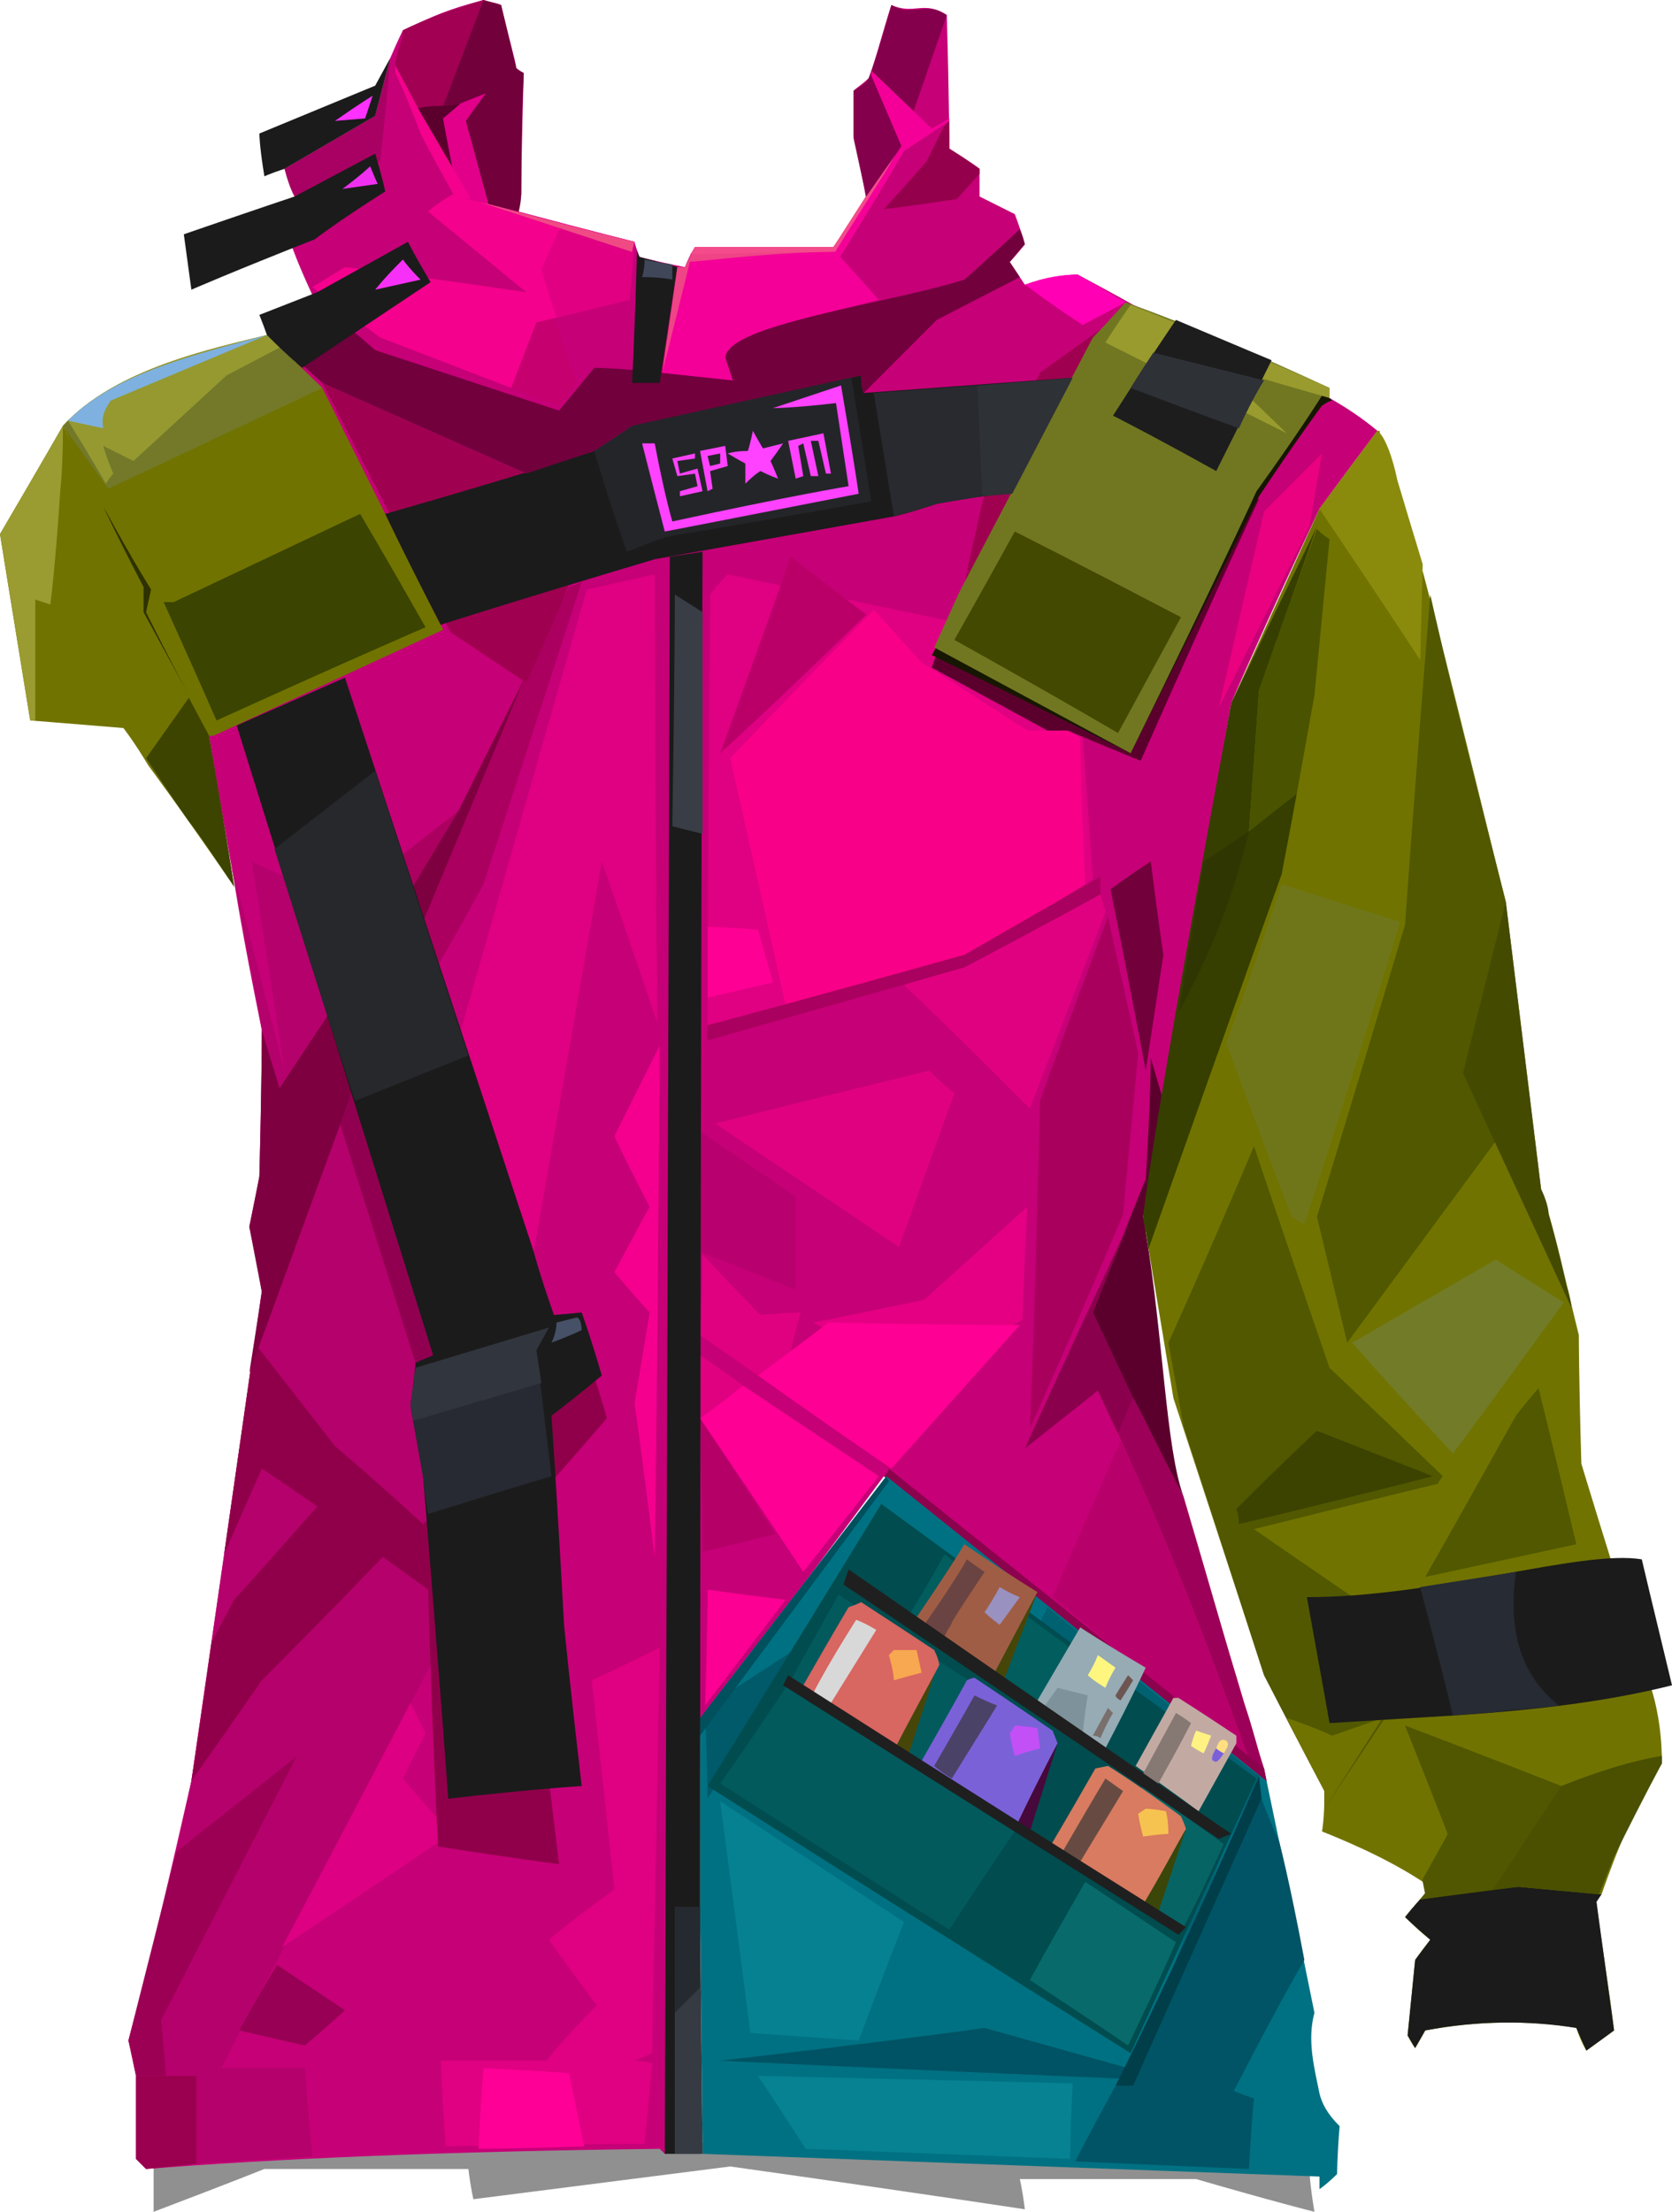 <?xml version="1.0" encoding="UTF-8" standalone="no"?>
<svg
   width="664"
   height="878"
   viewBox="0 0 664 878"
   version="1.1"
   id="svg166"
   sodipodi:docname="cb-layer-1117.svg"
   xmlns:inkscape="http://www.inkscape.org/namespaces/inkscape"
   xmlns:sodipodi="http://sodipodi.sourceforge.net/DTD/sodipodi-0.dtd"
   xmlns="http://www.w3.org/2000/svg"
   xmlns:svg="http://www.w3.org/2000/svg">
  <sodipodi:namedview
     id="namedview168"
     pagecolor="#ffffff"
     bordercolor="#666666"
     borderopacity="1.0"
     inkscape:pageshadow="2"
     inkscape:pageopacity="0.0"
     inkscape:pagecheckerboard="0" />
  <defs
     id="defs2" />
  <g
     id="id-95380">
    <path
       d="m 61,878 c 29,-11 44,-17 44,-17 54,0 81,0 81,0 1,8 2,12 2,12 l 102,-13 c 78,11 117,17 117,17 -1,-8 -2,-12 -2,-12 47,0 70,0 70,0 31,9 47,13 47,13 -2,-12 -2,-17 -2,-17 -169,-7 -253,-11 -253,-11 l -206,8 c 0,14 0,20 0,20 z"
       fill="#000000"
       fill-opacity="0.434"
       id="id-95381" />
    <path
       d="m 58,861 c -3,-3 -4,-4 -4,-4 0,-22 0,-33 0,-33 -2,-10 -3,-14 -3,-14 9,-33 17,-68 25,-103 19,-130 28,-195 28,-195 -3,-17 -5,-25 -5,-25 3,-14 4,-20 4,-20 1,-39 1,-58 1,-58 -8,-39 -11,-59 -11,-59 -7,-39 -10,-58 -10,-58 27,-117 41,-175 41,-175 -6,-13 -8,-19 -8,-19 0,-13 1,-20 1,-20 -3,-7 -4,-11 -4,-11 l 36,-21 c 4,-15 6,-23 6,-23 3,-7 5,-11 5,-11 13,-6 17,-8 32,-12 3,1 5,1 7,2 3,13 6,23 6,25 1,1 3,2 3,2 -1,32 -1,48 -1,48 -1,5 -1,7 -1,7 30,8 46,12 46,12 1,4 2,6 2,6 12,3 18,4 18,4 2,-5 4,-8 4,-8 36,0 55,0 55,0 9,-13 13,-19 13,-19 -3,-17 -5,-25 -5,-25 0,-12 0,-18 0,-18 1,-1 4,-3 6,-5 3,-8 6,-20 9,-29 9,4 13,-2 22,4 1,35 1,53 1,53 8,5 12,8 12,8 0,7 0,11 0,11 10,5 14,7 14,7 3,8 4,12 4,12 -4,5 -6,7 -6,7 4,6 6,9 6,9 7,-2 14,-4 21,-4 15,8 22,12 22,12 52,25 78,37 78,37 7,4 13,8 19,13 -15,20 -23,31 -23,31 -24,51 -35,77 -35,77 -13,75 -20,112 -20,112 -10,61 -15,92 -15,92 4,23 3,50 5,70 3,23 32,109 44,154 C 402,627 351,586 351,586 c -48,65 -73,97 -73,97 -9,114 -14,172 -14,172 l -2,-2 c -86,1 -154,4 -204,8 z"
       fill="#c60077"
       id="id-95382" />
    <path
       d="m 54,824 c 16,0 24,0 24,0 v 35 l -20,2 -4,-4 c 0,-22 0,-33 0,-33 z"
       fill="#9a004f"
       id="id-95383" />
    <path
       d="m 66,824 c -1,-15 -2,-22 -2,-22 36,-70 54,-105 54,-105 l -48,38 -19,75 3,14 c 8,0 12,0 12,0 z"
       fill="#9c0055"
       id="id-95384" />
    <path
       d="m 124,856 c -2,-23 -3,-35 -3,-35 -22,0 -33,0 -33,0 5,-10 8,-16 8,-16 53,-101 79,-152 79,-152 -2,-77 -3,-116 -3,-116 -40,-126 -59,-189 -59,-189 -9,-4 -13,-6 -13,-6 9,56 13,83 13,83 l -21,-81 12,65 v 58 l -4,20 4,26 -28,194 -6,28 48,-38 -54,105 2,22 h 12 v 35 c 30,-2 46,-3 46,-3 z"
       fill="#b5016c"
       id="id-95385" />
    <path
       d="m 112,773 c 45,-30 67,-45 67,-45 -13,-15 -19,-22 -19,-22 6,-12 9,-18 9,-18 l -6,-12 c -34,65 -51,97 -51,97 z"
       fill="#dd0083"
       id="id-95386" />
    <path
       d="m 110,780 c 18,12 27,18 27,18 -11,10 -16,14 -16,14 l -26,-6 c 10,-18 15,-26 15,-26 z"
       fill="#970054"
       id="id-95387" />
    <path
       d="m 177,852 c 53,-1 79,-1 79,-1 2,-21 3,-32 3,-32 -4,-1 -7,-1 -7,-1 5,-2 7,-3 7,-3 2,-108 3,-161 3,-161 -18,9 -27,13 -27,13 6,55 9,83 9,83 -18,13 -26,20 -26,20 12,17 19,26 19,26 -14,14 -20,22 -20,22 h -42 c 1,23 2,34 2,34 z"
       fill="#e00082"
       id="id-95388" />
    <path
       d="m 190,853 c 1,-21 2,-32 2,-32 23,1 34,2 34,2 l 6,29 c -28,1 -42,1 -42,1 z"
       fill="#fe0095"
       id="id-95389" />
    <path
       d="m 174,733 c 32,5 48,7 48,7 -11,-91 -16,-137 -16,-137 23,-26 35,-40 35,-40 -3,-11 -5,-16 -5,-16 -45,38 -68,58 -68,58 -23,-21 -35,-31 -35,-31 -21,-27 -32,-41 -32,-41 -8,56 -12,84 -12,84 10,-23 15,-34 15,-34 15,10 22,15 22,15 -22,25 -33,37 -33,37 l -9,17 c -5,37 -8,55 -8,55 19,-27 28,-40 28,-40 32,-32 48,-49 48,-49 l 18,13 c 2,68 4,102 4,102 z"
       fill="#90004a"
       id="id-95390" />
    <path
       d="m 260,618 c -5,-40 -8,-61 -8,-61 4,-24 6,-36 6,-36 -10,-11 -14,-16 -14,-16 9,-17 14,-26 14,-26 -10,-19 -14,-28 -14,-28 l 18,-36 c -1,135 -2,203 -2,203 z"
       fill="#f5008e"
       id="id-95391" />
    <path
       d="m 212,497 c 18,-103 27,-155 27,-155 15,43 22,64 22,64 -1,-119 -1,-178 -1,-178 -18,4 -27,6 -27,6 l -50,175 c 19,58 29,88 29,88 z"
       fill="#e00082"
       id="id-95392" />
    <path
       d="m 231,231 c -26,80 -39,120 -39,120 -12,22 -18,32 -18,32 -10,-29 -15,-43 -15,-43 15,-12 23,-18 23,-18 l 44,-89 c 3,-1 5,-2 5,-2 z"
       fill="#ab0060"
       id="id-95393" />
    <path
       d="m 164,352 18,-30 c 0,0 26,-52 26,-52 l -68,163 -41,112 5,-32 -5,-26 4,-20 c 1,-39 1,-58 1,-58 l 7,23 z"
       fill="#7e0040"
       id="id-95394" />
    <path
       d="m 282,236 c -1,114 -1,171 -1,171 68,-18 102,-27 102,-27 34,-21 51,-31 51,-31 -4,-61 -7,-92 -7,-92 L 289,228 c -5,5 -7,8 -7,8 z"
       fill="#e00082"
       id="id-95395" />
    <path
       d="m 286,299 c 19,-52 28,-78 28,-78 l 30,23 c -38,37 -58,55 -58,55 z"
       fill="#ba0068"
       id="id-95396" />
    <path
       d="m 290,301 22,98 c 47,-13 71,-19 71,-19 32,-19 48,-29 48,-29 -2,-39 -2,-58 -2,-58 -3,-2 -5,-3 -5,-3 -11,0 -16,0 -16,0 -28,-18 -42,-27 -42,-27 l -19,-21 c -38,39 -57,59 -57,59 z"
       fill="#f90088"
       id="id-95397" />
    <path
       d="m 281,368 c 0,19 0,28 0,28 17,-4 26,-6 26,-6 l -6,-21 c -13,-1 -20,-1 -20,-1 z"
       fill="#fe0094"
       id="id-95398" />
    <path
       d="m 284,446 c 56,-14 85,-21 85,-21 6,6 10,9 10,9 l -22,61 z"
       fill="#e00181"
       id="id-95399" />
    <path
       d="m 278,449 c 0,32 0,48 0,48 26,10 38,15 38,15 v -37 c -25,-17 -38,-26 -38,-26 z"
       fill="#b8016e"
       id="id-95400" />
    <path
       d="m 279,498 c 15,16 23,24 23,24 11,-1 16,-1 16,-1 -3,10 -4,16 -4,16 -8,6 -13,9 -13,9 l -23,-16 c 1,-21 1,-32 1,-32 z"
       fill="#e00181"
       id="id-95401" />
    <path
       d="m 295,550 c -11,9 -17,13 -17,13 v -25 c 12,8 17,12 17,12 z"
       fill="#e00181"
       id="id-95402" />
    <path
       d="m 278,563 c 28,41 41,61 41,61 l 30,-38 -54,-36 c -11,9 -17,13 -17,13 z"
       fill="#ff0095"
       id="id-95403" />
    <path
       d="m 323,525 c 28,15 42,22 42,22 27,-15 41,-23 41,-23 1,-30 2,-45 2,-45 l -41,37 c -29,6 -44,9 -44,9 z"
       fill="#e50083"
       id="id-95404" />
    <path
       d="m 409,440 c -33,-33 -50,-49 -50,-49 16,-5 24,-7 24,-7 36,-19 54,-29 54,-29 l 2,7 c -20,52 -30,78 -30,78 z"
       fill="#e00181"
       id="id-95405" />
    <path
       d="m 301,546 c 19,-14 28,-21 28,-21 51,1 76,1 76,1 l -51,57 c -35,-24 -53,-37 -53,-37 z"
       fill="#fe0094"
       id="id-95406" />
    <path
       d="m 440,364 c -18,48 -27,73 -27,73 -2,87 -4,130 -4,130 25,-56 37,-85 37,-85 l 6,-64 c -8,-36 -12,-54 -12,-54 z"
       fill="#a9005e"
       id="id-95407" />
    <path
       d="m 441,353 c 11,-8 16,-11 16,-11 3,24 5,37 5,37 l -7,46 c -9,-48 -14,-72 -14,-72 z"
       fill="#71003b"
       id="id-95408" />
    <path
       d="m 470,594 c -10,-19 -16,-32 -20,-39 -11,-23 -16,-34 -16,-34 14,-36 21,-53 21,-53 2,-32 2,-48 2,-48 l 5,17 -8,46 c 1,2 1,4 1,6 7,42 8,86 15,105 z"
       fill="#5b002d"
       id="id-95409" />
    <path
       d="m 449,484 c -28,60 -42,91 -42,91 19,-15 29,-23 29,-23 5,11 8,17 8,17 l 6,-14 -16,-34 c 10,-25 15,-37 15,-37 z"
       fill="#8b004d"
       id="id-95410" />
    <path
       d="m 450,555 c -4,9 -6,14 -6,14 20,44 38,88 53,134 l 6,4 -1,-5 c -3,-9 -5,-18 -8,-26 -8,-27 -16,-55 -24,-82 z"
       fill="#9c0058"
       id="id-95411" />
    <path
       d="m 445,572 c -18,41 -27,62 -27,62 l 78,64 C 475,640 458,598 445,572 Z"
       fill="#b8006b"
       id="id-95412" />
    <path
       d="m 351,586 c 2,-2 2,-3 2,-3 l 149,119 1,5 C 402,627 351,586 351,586 Z"
       fill="#8c034d"
       id="id-95413" />
    <path
       stroke="#979797"
       id="id-95414"
       d="" />
    <path
       d="m 278,682 74,-96 c 101,81 151,121 151,121 13,62 19,92 19,92 -3,11 0,22 2,32 1,4 3,8 8,13 -1,12 -1,19 -1,19 -4,4 -7,6 -7,6 0,-3 0,-5 0,-5 l -245,-9 -1,-98 c 0,-50 0,-75 0,-75 z"
       fill="#007182"
       id="id-95415" />
    <path
       d="m 281,714 c 26,-41 39,-62 39,-62 -23,15 -34,22 -34,22 l -6,7 c 1,22 1,33 1,33 z"
       fill="#005a69"
       id="id-95416" />
    <path
       d="m 278,682 c 0,5 0,7 0,7 l 75,-101 -1,-2 c -49,64 -74,96 -74,96 z"
       fill="#00505d"
       id="id-95417" />
    <path
       d="m 286,818 c 70,-8 105,-13 105,-13 l 75,21 c -120,-5 -180,-8 -180,-8 z"
       fill="#005364"
       id="id-95418" />
    <path
       d="m 301,824 c 84,2 125,3 125,3 -1,20 -1,30 -1,30 l -105,-4 c -13,-20 -19,-29 -19,-29 z"
       fill="#068292"
       id="id-95419" />
    <path
       d="m 298,807 c 28,2 43,3 43,3 12,-32 18,-47 18,-47 l -73,-48 c 8,61 12,92 12,92 z"
       fill="#068191"
       id="id-95420" />
    <path
       d="m 416,638 c -5,10 -7,15 -7,15 49,58 73,86 73,86 -10,26 -15,39 -15,39 9,-19 15,-33 19,-43 3,-6 8,-17 14,-30 -56,-44 -84,-67 -84,-67 z"
       fill="#006171"
       id="id-95421" />
    <path
       d="m 427,858 c 46,2 69,3 69,3 1,-19 2,-28 2,-28 -6,-2 -8,-3 -8,-3 18,-35 28,-52 28,-52 -6,-32 -10,-47 -10,-47 -5,-11 -7,-17 -7,-17 -34,76 -51,114 -51,114 h -7 c -11,20 -16,30 -16,30 z"
       fill="#005465"
       id="id-95422" />
    <path
       d="m 443,828 h 7 l 51,-114 -1,-9 c -18,41 -36,81 -57,123 z"
       fill="#003e4a"
       id="id-95423" />
    <path
       d="m 281,407 v 6 l 102,-29 c 36,-19 54,-29 54,-29 v -7 l -54,31 c -68,19 -102,28 -102,28 z"
       fill="#aa005f"
       id="id-95424" />
    <path
       d="m 484,281 c 12,-52 18,-78 18,-78 15,-15 23,-23 23,-23 l -5,29 c -24,48 -36,72 -36,72 z"
       fill="#ea017f"
       id="id-95425" />
    <path
       d="m 383,232 c 5,-24 8,-36 8,-36 14,-32 22,-48 22,-48 l 32,-23 c -41,71 -62,107 -62,107 z"
       fill="#9f0150"
       id="id-95426" />
    <path
       d="m 373,257 c -2,5 -3,8 -3,8 l 46,25 c 5,0 8,0 8,0 19,8 29,12 29,12 31,-70 47,-104 47,-104 -84,39 -127,59 -127,59 z"
       fill="#5b002d"
       id="id-95427" />
    <path
       d="m 370,260 c 53,26 79,39 79,39 34,-68 51,-102 51,-102 16,-24 25,-36 25,-36 3,-2 4,-2 4,-2 l -1,-1 c -2,-1 -3,-2 -3,-2 -18,26 -28,39 -28,39 l -49,101 -76,-40 c -1,3 -2,4 -2,4 z"
       fill="#161700"
       id="id-95428" />
    <path
       d="m 371,257 c 52,28 78,42 78,42 34,-69 50,-104 50,-104 18,-25 26,-38 26,-38 2,0 3,1 3,1 0,-3 0,-4 0,-4 -26,-12 -53,-24 -81,-34 -9,10 -13,14 -13,14 l -53,101 z"
       fill="#717721"
       id="id-95429" />
    <path
       d="m 403,211 c -16,29 -24,43 -24,43 43,24 65,37 65,37 l 25,-46 c -44,-23 -66,-34 -66,-34 z"
       fill="#434900"
       id="id-95430" />
    <path
       d="m 439,136 c 48,24 72,36 72,36 l -28,-27 45,13 v -4 c -27,-12 -51,-22 -79,-33 -7,10 -10,15 -10,15 z"
       fill="#999b2e"
       id="id-95431" />
    <path
       d="m 442,165 c 16,-25 25,-38 25,-38 26,11 38,16 38,16 l -22,44 c -27,-15 -41,-22 -41,-22 z"
       fill="#1d1d1e"
       id="id-95432" />
    <path
       d="m 449,154 c 29,11 43,16 43,16 6,-13 10,-19 10,-19 l -44,-11 c -6,9 -9,14 -9,14 z"
       fill="#2e3136"
       id="id-95433" />
    <path
       d="m 140,433 c -3,9 -5,13 -5,13 l 30,95 7,-3 C 150,468 140,433 140,433 Z"
       fill="#910050"
       id="id-95434" />
    <path
       d="m 178,714 c 35,-4 53,-5 53,-5 -5,-43 -7,-64 -7,-64 -3,-55 -5,-83 -5,-83 13,-10 20,-16 20,-16 -5,-17 -8,-25 -8,-25 l -11,1 c -6,-17 -8,-25 -8,-25 C 162,345 137,269 137,269 l -43,19 78,250 c -5,2 -7,3 -7,3 -1,11 -2,17 -2,17 l 5,28 c 7,85 10,128 10,128 z"
       fill="#1b1b1b"
       id="id-95435" />
    <path
       d="m 170,601 c 32,-10 49,-15 49,-15 -4,-33 -6,-50 -6,-50 3,-6 5,-9 5,-9 l -53,16 -2,15 5,28 c 1,10 2,15 2,15 z"
       fill="#272a32"
       id="id-95436" />
    <path
       d="m 164,564 51,-15 -2,-13 5,-9 -53,16 -2,15 c 1,4 1,6 1,6 z"
       fill="#31353e"
       id="id-95437" />
    <path
       d="m 219,533 c 8,-3 12,-5 12,-5 0,-3 -1,-5 -2,-5 l -8,2 c 0,3 -1,6 -2,8 z"
       fill="#465066"
       id="id-95438" />
    <path
       d="m 141,437 c 30,-12 45,-18 45,-18 -25,-76 -37,-113 -37,-113 l -40,31 c 21,67 32,100 32,100 z"
       fill="#26282c"
       id="id-95439" />
    <path
       d="m 279,616 29,-7 -30,-46 c 1,35 1,53 1,53 z"
       fill="#b50067"
       id="id-95440" />
    <path
       d="m 281,631 c 21,3 31,4 31,4 l -32,42 c 1,-31 1,-46 1,-46 z"
       fill="#fb0093"
       id="id-95441" />
    <path
       d="m 264,855 c 10,0 14,0 14,0 0,-424 1,-636 1,-636 l -13,2 z"
       fill="#1b1b1b"
       id="id-95442" />
    <path
       d="m 279,331 c -8,-2 -12,-3 -12,-3 1,-62 1,-92 1,-92 l 11,7 c 0,59 0,88 0,88 z"
       fill="#393d46"
       id="id-95443" />
    <path
       d="m 268,855 c 0,-65 0,-98 0,-98 h 10 l 1,98 c -7,0 -11,0 -11,0 z"
       fill="#363a43"
       id="id-95444" />
    <path
       d="m 268,799 10,-10 v -32 h -10 c 0,28 0,42 0,42 z"
       fill="#252930"
       id="id-95445" />
    <path
       d="M 59,304 C 53,294 49,289 49,289 25,287 12,286 12,286 4,237 0,212 0,212 17,183 25,169 25,169 35,191 40,202 40,202 30,180 25,169 25,169 l 60,123 c -1,0 -2,0 -2,0 l 10,60 C 71,320 59,304 59,304 Z"
       fill="#717300"
       id="id-95446" />
    <path
       d="m 25,169 c 10,22 15,33 15,33 -10,-22 -15,-33 -15,-33 21,-23 61,-31 81,-36 15,14 22,21 22,21 32,64 48,96 48,96 l -91,42 c -1,0 -2,0 -2,0 C 44,210 25,169 25,169 Z"
       fill="#717300"
       id="path70" />
    <path
       d="M 93,352 C 85,340 79,331 75,326 70,319 58,301 58,301 l 17,-24 8,15 c 7,40 10,60 10,60 z"
       fill="#3d4400"
       id="id-95448" />
    <path
       d="m 65,239 c 14,31 21,47 21,47 55,-25 83,-37 83,-37 -17,-30 -26,-45 -26,-45 l -74,35 c -2,0 -4,0 -4,0 z"
       fill="#3b4400"
       id="id-95449" />
    <path
       d="M 14,286 H 12 L 0,212 c 17,-29 25,-43 25,-43 0,17 -1,25 -1,25 -2,31 -4,46 -4,46 l -6,-2 z"
       fill="#9a9b31"
       id="id-95450" />
    <path
       d="M 75,276 C 63,254 57,243 57,243 c 0,-7 0,-10 0,-10 -11,-21 -16,-32 -16,-32 12,22 19,33 19,33 l -2,9 c 11,22 17,33 17,33 z"
       fill="#2e3201"
       id="id-95451" />
    <path
       d="m 43,194 85,-40 -22,-21 c -29,8 -60,14 -81,36 z"
       fill="#737929"
       id="id-95452" />
    <path
       d="m 42,192 c 2,-3 3,-4 3,-4 -3,-7 -4,-11 -4,-11 8,4 12,6 12,6 25,-23 37,-34 37,-34 l 21,-11 c -3,-4 -5,-5 -5,-5 -29,7 -58,14 -79,34 10,16 15,25 15,25 z"
       fill="#959930"
       id="id-95453" />
    <path
       d="m 41,170 -14,-3 c 19,-19 50,-26 79,-34 l -62,26 c -2,3 -4,6 -3,11 z"
       fill="#7eb1e0"
       id="id-95454" />
    <path
       d="m 179,251 30,20 c 12,-26 17,-39 17,-39 -10,-29 -15,-43 -15,-43 l -83,-37 c 34,66 51,99 51,99 z"
       fill="#9f0150"
       id="id-95455" />
    <path
       d="m 175,248 c -15,-29 -22,-44 -22,-44 56,-16 83,-25 83,-25 10,-6 15,-10 15,-10 60,-14 91,-20 91,-20 0,5 1,7 1,7 55,-4 82,-6 82,-6 -17,30 -26,46 -26,46 -18,2 -27,4 -27,4 -12,4 -17,5 -17,5 l -95,17 c -57,17 -85,26 -85,26 z"
       fill="#1b1b1b"
       id="id-95456" />
    <path
       d="m 249,219 c 10,-4 16,-6 16,-6 54,-9 81,-14 81,-14 l -8,-50 -87,20 -15,10 c 8,27 13,40 13,40 z"
       fill="#242529"
       id="id-95457" />
    <path
       d="m 347,156 8,49 c 11,-3 17,-5 17,-5 12,-2 18,-3 18,-3 l -2,-44 z"
       fill="#282a2f"
       id="id-95458" />
    <polygon
       points="426,150 388,153 390,197 402,196 "
       fill="#2e3136"
       id="id-95459" />
    <path
       d="m 307,162 c 18,-6 27,-9 27,-9 5,29 7,43 7,43 -51,10 -77,15 -77,15 -6,-23 -9,-35 -9,-35 3,0 5,0 5,0 4,21 7,31 7,31 46,-10 70,-14 70,-14 l -5,-33 c -17,2 -25,2 -25,2 z"
       fill="#ff42ff"
       id="id-95460" />
    <path
       d="m 299,171 c -1,5 -2,8 -2,8 -5,0 -8,1 -8,1 5,3 7,4 7,4 0,5 0,8 0,8 4,-4 6,-5 6,-5 4,2 7,3 7,3 -2,-5 -3,-7 -3,-7 3,-4 5,-7 5,-7 l -8,2 c -3,-5 -4,-7 -4,-7 z"
       fill="#ff42ff"
       id="id-95461" />
    <path
       d="m 209,188 27,-9 15,-10 91,-20 c 0,5 1,7 1,7 19,-19 29,-29 29,-29 l 33,-17 -4,-6 c 4,-5 6,-7 6,-7 -1,-4 -2,-6 -2,-6 -14,13 -22,20 -22,20 -32,10 -96,18 -95,31 2,6 3,9 3,9 -19,-2 -28,-3 -28,-3 -18,-2 -27,-2 -27,-2 -9,11 -14,17 -14,17 l -73,-24 c -16,-14 -25,-21 -25,-21 l -6,25 10,9 z"
       fill="#72003d"
       id="id-95462" />
    <path
       d="m 203,154 c 12,5 19,7 19,7 5,-6 7,-9 7,-9 -6,-17 -9,-26 -9,-26 l -7,2 c -7,17 -10,26 -10,26 z"
       fill="#c7006f"
       id="id-95463" />
    <path
       d="m 137,106 c 0,0 -13,8 -13,8 l 27,20 52,20 10,-26 37,-9 c 1,-15 2,-23 2,-23 -48,-12 -72,-19 -72,-19 -7,4 -10,7 -10,7 l 39,32 c -48,-7 -72,-10 -72,-10 z"
       fill="#f4018d"
       id="id-95464" />
    <path
       d="m 221,126 c -4,-12 -6,-19 -6,-19 l 8,-18 29,7 -2,23 c -20,5 -29,7 -29,7 z"
       fill="#e10082"
       id="id-95465" />
    <path
       d="m 252,96 c -1,3 -1,4 -1,4 L 187,79 c 43,12 65,17 65,17 z"
       fill="#f04a85"
       id="id-95466" />
    <path
       d="m 117,78 34,-14 c 3,-28 4,-41 4,-41 l -6,23 -36,21 c 2,8 4,11 4,11 z"
       fill="#a90063"
       id="id-95467" />
    <path
       d="m 160,12 c 0,5 -3,9 -3,14 6,11 9,17 9,17 7,-1 10,-1 10,-1 L 192,0 c -13,4 -24,8 -32,12 z"
       fill="#a10053"
       id="id-95468" />
    <path
       d="m 166,43 c 9,17 14,25 14,25 -3,-14 -4,-21 -4,-21 l 7,-6 -7,1 c -7,0 -10,1 -10,1 z"
       fill="#5b002d"
       id="id-95469" />
    <path
       d="m 176,47 c 5,-4 7,-6 7,-6 7,-3 10,-4 10,-4 -6,7 -8,11 -8,11 6,22 9,33 9,33 l -9,-2 -5,-11 z"
       fill="#e2008b"
       id="id-95470" />
    <path
       d="m 187,79 c -5,-1 -7,-2 -7,-2 C 171,61 167,53 167,53 161,37 157,29 157,29 v -3 l 9,17 c 14,24 21,36 21,36 z"
       fill="#f4018d"
       id="id-95471" />
    <path
       d="m 162,96 -36,20 -23,9 c 2,5 3,8 3,8 9,9 14,13 14,13 l 51,-34 c -6,-10 -9,-16 -9,-16 z"
       fill="#1b1b1b"
       id="id-95472" />
    <path
       d="m 160,103 c -8,8 -11,12 -11,12 l 18,-4 c -5,-5 -7,-8 -7,-8 z"
       fill="#f730f7"
       id="id-95473" />
    <path
       d="M 153,76 C 134,88 125,95 125,95 92,108 76,115 76,115 L 73,93 c 29,-10 44,-15 44,-15 l 32,-17 c 3,10 4,15 4,15 z"
       fill="#1b1b1b"
       id="id-95474" />
    <path
       d="m 149,46 c -24,14 -36,21 -36,21 -6,2 -8,3 -8,3 -2,-12 -2,-17 -2,-17 l 46,-19 6,-11 z"
       fill="#1b1b1b"
       id="id-95475" />
    <path
       d="m 148,38 c -2,6 -3,9 -3,9 l -12,1 c 10,-7 15,-10 15,-10 z"
       fill="#ff31ff"
       id="id-95476" />
    <path
       d="m 253,99 c -1,35 -2,53 -2,53 8,0 11,0 11,0 l 7,-46 -15,-4 c -1,-2 -1,-3 -1,-3 z"
       fill="#1b1b1b"
       id="id-95477" />
    <path
       d="m 256,103 c 0,4 -1,7 -1,7 8,0 12,1 12,1 v -6 c -7,-1 -11,-2 -11,-2 z"
       fill="#3f4759"
       id="id-95478" />
    <path
       d="m 263,148 c 8,-30 11,-44 11,-44 l 58,-4 -56,-2 -4,8 h -3 c -4,28 -6,42 -6,42 z"
       fill="#ef4486"
       id="id-95479" />
    <path
       d="m 274,101 c 40,-1 60,-1 60,-1 17,-30 25,-45 25,-45 -2,-1 -3,-1 -3,-1 l -9,16 v 3 l -16,25 h -55 c -1,2 -2,3 -2,3 z"
       fill="#f34b8b"
       id="id-95480" />
    <path
       d="m 263,148 28,3 c -2,-6 -3,-9 -3,-9 1,-10 34,-16 61,-23 l -17,-19 c -19,0 -38,2 -58,4 z"
       fill="#f40098"
       id="id-95481" />
    <path
       d="m 351,83 c 12,-13 17,-19 17,-19 l 7,-14 2,-2 v 11 c 8,5 12,8 12,8 0,1 0,2 0,2 l -9,10 c -19,3 -29,4 -29,4 z"
       fill="#95004c"
       id="id-95482" />
    <path
       d="M 344,78 358,58 376,6 c -6,-4 -9,-2 -16,-2 -2,0 -4,-1 -6,-2 -4,14 -7,24 -9,29 -1,2 -3,3 -6,5 v 19 z"
       fill="#85004c"
       id="id-95483" />
    <path
       d="m 407,113 c 15,11 23,16 23,16 l 17,-9 -19,-11 c -6,0 -13,1 -21,4 z"
       fill="#ff00b4"
       id="id-95484" />
    <path
       d="m 547,171 -23,31 -35,77 c -23,136 -35,204 -35,204 8,48 12,72 12,72 24,73 36,110 36,110 16,31 24,46 24,46 0,11 -1,16 -1,16 15,6 30,13 43,22 -3,4 -7,8 -10,12 6,6 10,9 10,9 -4,5 -6,8 -6,8 -2,20 -3,30 -3,30 2,4 3,5 3,5 3,-5 4,-7 4,-7 21,-4 43,-4 60,-1 2,6 4,9 4,9 7,-5 11,-8 11,-8 -2,-17 -5,-34 -7,-51 0,-1 1,-2 2,-3 6,-17 13,-35 24,-52 0,-9 -1,-19 -4,-29 -19,-60 -28,-90 -28,-90 -1,-34 -1,-51 -1,-51 -5,-20 -9,-40 -15,-58 L 598,358 C 585,307 554,175 547,171 Z"
       fill="#717300"
       id="id-95485" />
    <path
       d="m 524,202 c 27,40 40,60 40,60 l 1,-38 c -3,-10 -7,-23 -10,-33 -2,-10 -5,-17 -7,-19 0,-1 0,-1 -1,-1 -15,20 -23,31 -23,31 z"
       fill="#8a8b0c"
       id="id-95486" />
    <path
       d="m 523,209 -34,70 c -24,130 -35,198 -35,205 2,8 2,12 2,12 35,-99 53,-149 53,-149 4,-21 6,-32 6,-32 -13,10 -19,15 -19,15 l 4,-56 z"
       fill="#363f00"
       id="id-95487" />
    <path
       d="m 523,210 c 3,3 5,4 5,4 l -6,62 -7,39 -19,15 4,-56 c 15,-43 23,-64 23,-64 z"
       fill="#4a5300"
       id="id-95488" />
    <path
       d="m 568,236 c -7,87 -10,131 -10,131 -23,77 -35,116 -35,116 8,33 12,50 12,50 l 59,-80 4,-95 c -13,-51 -21,-83 -24,-96 -4,-17 -6,-26 -6,-26 z"
       fill="#515800"
       id="id-95489" />
    <path
       d="m 487,414 c 17,46 26,69 26,69 3,2 5,3 5,3 26,-80 38,-120 38,-120 l -47,-15 c -14,42 -22,63 -22,63 z"
       fill="#6f761a"
       id="id-95490" />
    <path
       d="m 624,519 -43,-93 17,-68 14,114 c 2,4 3,8 3,10 4,14 6,24 7,28 2,6 2,9 2,9 z"
       fill="#444a00"
       id="id-95491" />
    <path
       d="m 577,577 c -27,-29 -40,-44 -40,-44 38,-22 57,-33 57,-33 l 27,17 c -29,40 -44,60 -44,60 z"
       fill="#727b27"
       id="id-95492" />
    <path
       d="m 611,551 c -6,7 -9,11 -9,11 -24,43 -36,64 -36,64 l 60,-13 c -10,-42 -15,-62 -15,-62 z"
       fill="#515800"
       id="id-95493" />
    <path
       d="m 498,607 c 48,-12 73,-18 73,-18 1,-2 2,-3 2,-3 -30,-29 -45,-43 -45,-43 -20,-58 -30,-88 -30,-88 -22,52 -34,78 -34,78 l 6,33 32,99 c 16,31 24,46 24,46 0,5 0,7 0,7 l 42,-63 c -47,-32 -70,-48 -70,-48 z"
       fill="#515800"
       id="id-95494" />
    <path
       d="m 511,682 c 12,4 18,7 18,7 l 20,-7 -23,36 v -7 c -10,-19 -15,-29 -15,-29 z"
       fill="#717300"
       id="id-95495" />
    <path
       d="m 492,605 c 0,-4 -1,-6 -1,-6 21,-21 32,-31 32,-31 l 46,18 c -51,13 -77,19 -77,19 z"
       fill="#3c4200"
       id="id-95496" />
    <path
       d="m 478,342 c 12,-8 18,-12 18,-12 -6,26 -16,50 -28,72 z"
       fill="#303601"
       id="id-95497" />
    <path
       d="m 558,761 c 4,-5 6,-7 6,-7 26,-4 39,-5 39,-5 l 33,3 -2,3 7,51 -11,8 -4,-9 c -19,-3 -39,-3 -60,1 l -4,7 -3,-5 3,-30 6,-8 c -7,-6 -10,-9 -10,-9 z"
       fill="#1b1b1b"
       id="id-95498" />
    <path
       d="m 565,746 c 7,-12 10,-18 10,-18 -11,-29 -17,-43 -17,-43 42,16 62,24 62,24 15,-6 28,-10 40,-12 0,1 0,3 0,3 -7,13 -13,25 -19,37 -2,5 -4,10 -6,15 l -32,-3 -39,5 4,-5 c -2,-2 -3,-3 -3,-3 z"
       fill="#4a5000"
       id="id-95499" />
    <polygon
       points="558,685 575,728 565,746 565,747 566,752 564,754 593,750 620,709 "
       fill="#515700"
       id="id-95500" />
    <path
       d="m 528,684 c 33,-2 49,-3 49,-3 30,-2 59,-5 87,-12 -8,-33 -12,-50 -12,-50 -24,-4 -81,15 -133,15 6,33 9,50 9,50 z"
       fill="#1b1b1b"
       id="id-95501" />
    <path
       d="m 564,630 c 9,34 13,51 13,51 10,-1 17,-1 21,-2 14,-1 21,-2 21,-2 -16,-13 -20,-31 -17,-53 z"
       fill="#272b33"
       id="id-95502" />
    <path
       d="m 147,66 c 2,5 3,7 3,7 l -14,2 c 8,-6 11,-9 11,-9 z"
       fill="#f030f0"
       id="id-95503" />
    <path
       d="m 333,103 c 18,-29 26,-43 26,-43 12,-8 18,-12 18,-12 0,0 0,-1 0,-1 -5,3 -7,4 -7,4 L 346,28 v 2 l 12,28 -27,43 c 2,1 2,2 2,2 z"
       fill="#f40098"
       id="id-95504" />
    <path
       d="m 206,84 c 1,-4 1,-7 1,-7 0,-32 1,-48 1,-48 -2,-1 -3,-2 -3,-2 -4,-17 -6,-25 -6,-25 l -7,-2 -16,42 7,-1 10,-4 -8,11 9,33 z"
       fill="#71003b"
       id="id-95505" />
    <g
       transform="translate(281,597)"
       id="id-95506">
      <path
         d="m 0,112 c 112,71 168,106 168,106 33,-72 50,-109 50,-109 L 69,0 C 23,75 0,112 0,112 Z"
         fill="#004c4f"
         id="id-95507" />
      <path
         d="m 5,111 c 61,39 91,58 91,58 17,-26 26,-39 26,-39 8,-27 12,-40 12,-40 C 79,54 52,36 52,36 L 33,70 C 15,97 5,111 5,111 Z"
         fill="#025a5d"
         id="id-95508" />
      <path
         d="M 80,44 C 90,28 94,20 94,20 c 33,25 50,37 50,37 l -9,25 C 99,57 80,44 80,44 Z"
         fill="#015d5e"
         id="id-95509" />
      <path
         d="m 128,189 c 26,17 39,26 39,26 13,-27 19,-41 19,-41 l -36,-24 c -15,26 -22,39 -22,39 z"
         fill="#086a6b"
         id="id-95510" />
      <path
         d="m 189,168 c -23,-16 -35,-23 -35,-23 12,-22 19,-33 19,-33 l 32,23 c -10,22 -16,33 -16,33 z"
         fill="#076465"
         id="id-95511" />
      <path
         d="m 136,136 38,23 c 10,-20 16,-30 16,-30 -1,-3 -2,-5 -2,-5 -19,-14 -29,-20 -29,-20 l -5,1 c -12,21 -18,31 -18,31 z"
         fill="#d87b60"
         id="id-95512" />
      <path
         d="M 38,72 C 50,51 56,41 56,41 c 3,-1 5,-2 5,-2 20,13 29,19 29,19 2,4 2,6 2,6 L 75,96 C 51,80 38,72 38,72 Z"
         fill="#d86661"
         id="id-95513" />
      <path
         d="M 59,46 C 47,65 42,75 42,75 c 5,3 7,4 7,4 L 67,50 c -5,-3 -8,-4 -8,-4 z"
         fill="#d8d8d8"
         id="id-95514" />
      <path
         d="m 74,58 c -1,1 -2,2 -2,2 2,7 2,10 2,10 7,-2 11,-3 11,-3 l -2,-9 c -6,0 -9,0 -9,0 z"
         fill="#f7a850"
         id="id-95515" />
      <path
         d="m 75,96 c 4,2 5,3 5,3 L 90,68 C 80,86 75,96 75,96 Z"
         fill="#464609"
         id="id-95516" />
      <path
         d="m 85,102 c 12,-21 18,-32 18,-32 2,-1 3,-1 3,-1 21,14 31,21 31,21 l 2,5 -16,32 C 98,111 85,102 85,102 Z"
         fill="#7b61d8"
         id="id-95517" />
      <path
         d="m 90,104 c 11,-19 16,-28 16,-28 6,3 9,4 9,4 l -18,29 c -5,-3 -7,-5 -7,-5 z"
         fill="#4b4267"
         id="id-95518" />
      <path
         d="m 122,88 c -1,2 -2,3 -2,3 1,6 2,9 2,9 6,-2 10,-3 10,-3 l -1,-8 c -6,-1 -9,-1 -9,-1 z"
         fill="#c34ff7"
         id="id-95519" />
      <path
         d="m 141,138 c 11,-19 17,-29 17,-29 l 7,5 -17,28 c -5,-3 -7,-4 -7,-4 z"
         fill="#674b42"
         id="id-95520" />
      <path
         d="m 173,132 c 7,-1 10,-1 10,-1 0,-6 -1,-9 -1,-9 -5,-1 -8,-1 -8,-1 l -3,2 c 1,6 2,9 2,9 z"
         fill="#f7c350"
         id="id-95521" />
      <path
         d="m 173,159 c 4,2 6,3 6,3 l 11,-33 c -11,20 -17,30 -17,30 z"
         fill="#3b4609"
         id="id-95522" />
      <path
         d="m 195,122 c 10,-18 15,-27 15,-27 0,-2 0,-3 0,-3 -15,-10 -23,-15 -23,-15 -1,0 -2,0 -2,0 l -15,27 c 17,12 25,18 25,18 z"
         fill="#c2aaa3"
         id="id-95523" />
      <path
         d="M 158,97 C 169,76 174,65 174,65 157,55 148,49 148,49 l -17,29 c 18,13 27,19 27,19 z"
         fill="#96abb4"
         id="id-95524" />
      <path
         d="m 149,91 c 1,-10 2,-15 2,-15 -8,-2 -12,-3 -12,-3 l -5,7 c 10,7 15,11 15,11 z"
         fill="#7d929a"
         id="id-95525" />
      <path
         d="m 156,93 c 3,-7 5,-10 5,-10 -1,-1 -2,-2 -2,-2 l -6,11 c 2,0 3,1 3,1 z"
         fill="#796f6c"
         id="id-95526" />
      <path
         d="m 164,78 c -2,-1 -2,-2 -2,-2 3,-5 5,-8 5,-8 l 2,2 c -3,5 -5,8 -5,8 z"
         fill="#6d5651"
         id="id-95527" />
      <path
         d="m 158,73 c -5,-3 -7,-5 -7,-5 3,-5 4,-8 4,-8 l 7,5 c -3,5 -4,8 -4,8 z"
         fill="#fff680"
         id="id-95528" />
      <path
         d="m 197,99 c -4,-2 -5,-3 -5,-3 1,-4 2,-6 2,-6 l 6,2 c -2,5 -3,7 -3,7 z"
         fill="#fff282"
         id="id-95529" />
      <path
         d="m 179,111 c 9,-16 13,-24 13,-24 -4,-3 -6,-4 -6,-4 l -13,24 c 4,3 6,4 6,4 z"
         fill="#867873"
         id="id-95530" />
      <path
         d="m 202,97 c -2,3 -2,5 -1,5 1,1 2,0 4,-3 -2,-1 -3,-2 -3,-2 z"
         fill="#7b60d9"
         id="id-95531" />
      <path
         d="m 202,97 c 1,-3 2,-4 4,-3 1,1 1,2 -1,5 -2,-1 -3,-2 -3,-2 z"
         fill="#ffdf80"
         id="id-95532" />
      <path
         d="m 83,45 c 13,-19 19,-29 19,-29 19,13 29,19 29,19 L 114,67 C 94,53 83,45 83,45 Z"
         fill="#a05d45"
         id="id-95533" />
      <path
         d="m 86,48 c 12,-17 17,-26 17,-26 4,3 7,5 7,5 -6,9 -10,15 -13,20 0,1 -2,3 -3,6 -5,-4 -8,-5 -8,-5 z"
         fill="#6a4442"
         id="id-95534" />
      <path
         d="m 110,43 c 4,-6 6,-10 6,-10 5,3 8,4 8,4 l -8,11 c -4,-3 -6,-5 -6,-5 z"
         fill="#9991c0"
         id="id-95535" />
      <path
         d="M 114,67 C 125,46 131,35 131,35 L 118,69 Z"
         fill="#464609"
         id="id-95536" />
      <path
         d="m 123,127 5,3 11,-35 c -11,21 -16,32 -16,32 z"
         fill="#47083b"
         id="id-95537" />
      <path
         d="m 190,168 c -2,2 -3,3 -3,3 C 82,105 30,72 30,72 l 2,-4 c 105,67 158,100 158,100 z"
         fill="#1f1f1f"
         id="id-95538" />
      <path
         d="m 208,131 c -3,1 -5,2 -5,2 C 103,65 54,32 54,32 l 2,-6 c 101,70 152,105 152,105 z"
         fill="#1f1f1f"
         id="id-95539" />
    </g>
    <path
       d="m 276,180 v 2 l -7,1 1,5 7,-2 2,9 -9,2 v -2 l 7,-2 -1,-5 -7,1 -2,-7 z m 12,-3 1,8 -7,2 1,7 -2,1 -3,-16 z m 39,-5 3,16 h -2 l -3,-13 h -3 l 3,14 h -3 l -3,-13 -2,1 2,12 -3,1 -3,-15 z m -41,8 -5,1 1,4 4,-1 z"
       fill="#ff42ff"
       id="id-95540" />
  </g>
</svg>
